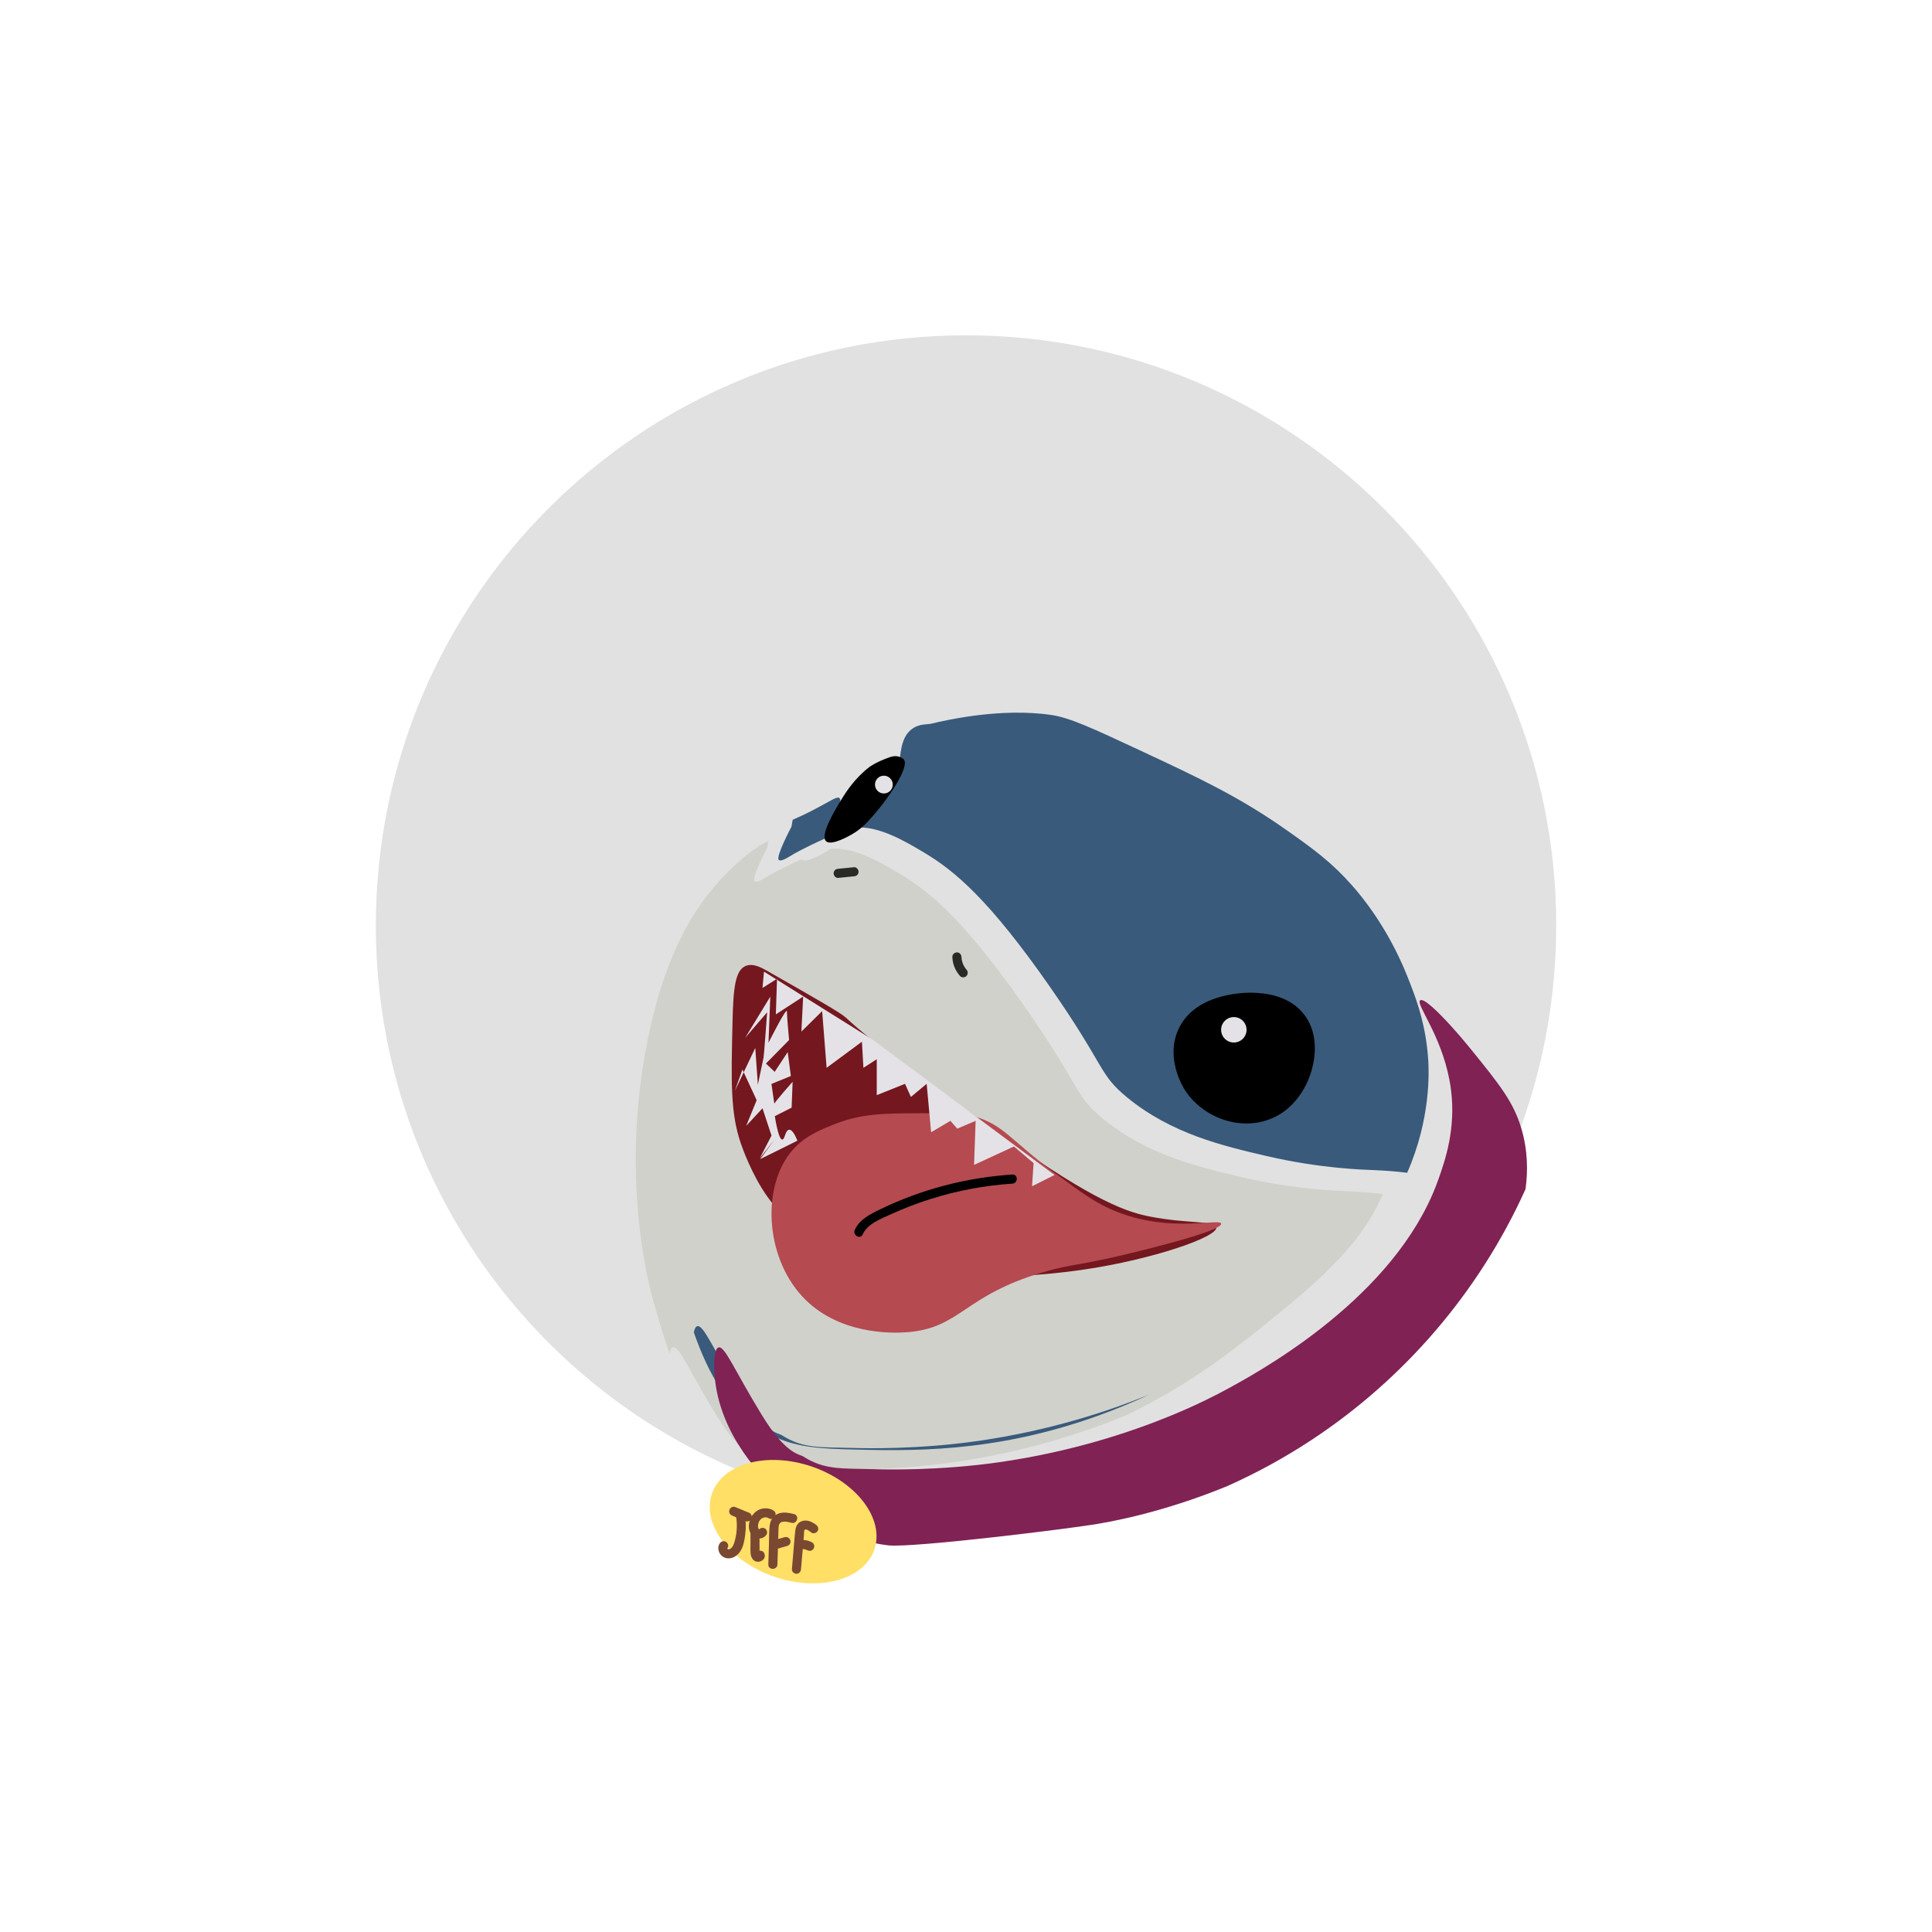 <?xml version="1.0" encoding="UTF-8"?>
<svg id="Layer_2" data-name="Layer 2" xmlns="http://www.w3.org/2000/svg" xmlns:xlink="http://www.w3.org/1999/xlink" viewBox="0 0 636.69 636.69">
  <defs>
    <style>
      .cls-1 {
        fill: #395a7b;
      }

      .cls-1, .cls-2, .cls-3, .cls-4, .cls-5, .cls-6, .cls-7, .cls-8, .cls-9, .cls-10, .cls-11, .cls-12, .cls-13 {
        stroke-width: 0px;
      }

      .cls-2 {
        fill: #e1e1e1;
      }

      .cls-4 {
        fill: #b54a50;
      }

      .cls-5 {
        fill: #74171f;
      }

      .cls-6 {
        fill: #e4e2e7;
      }

      .cls-7 {
        fill: none;
      }

      .cls-8 {
        fill: #d0d1cb;
        filter: url(#drop-shadow-1);
      }

      .cls-9 {
        filter: url(#drop-shadow-3);
      }

      .cls-9, .cls-11 {
        fill: #ffdf66;
      }

      .cls-10 {
        fill: #282a25;
      }

      .cls-12 {
        fill: #802254;
        filter: url(#drop-shadow-2);
      }

      .cls-13 {
        fill: #7a4831;
      }
    </style>
    <filter id="drop-shadow-1" filterUnits="userSpaceOnUse">
      <feOffset dx="-8" dy="7"/>
      <feGaussianBlur result="blur" stdDeviation="5"/>
      <feFlood flood-color="#000" flood-opacity=".49"/>
      <feComposite in2="blur" operator="in"/>
      <feComposite in="SourceGraphic"/>
    </filter>
    <filter id="drop-shadow-2" filterUnits="userSpaceOnUse">
      <feOffset dx="7" dy="7"/>
      <feGaussianBlur result="blur-2" stdDeviation="5"/>
      <feFlood flood-color="#000" flood-opacity=".6"/>
      <feComposite in2="blur-2" operator="in"/>
      <feComposite in="SourceGraphic"/>
    </filter>
    <filter id="drop-shadow-3" filterUnits="userSpaceOnUse">
      <feOffset dx="7" dy="7"/>
      <feGaussianBlur result="blur-3" stdDeviation="5"/>
      <feFlood flood-color="#000" flood-opacity=".6"/>
      <feComposite in2="blur-3" operator="in"/>
      <feComposite in="SourceGraphic"/>
    </filter>
  </defs>
  <g id="Layer_1-2" data-name="Layer 1">
    <g>
      <path class="cls-2" d="M512.85,305c0,28.49-6.13,55.54-17.13,79.92-15.27,33.83-39.92,62.51-70.65,82.71-8.8,5.79-18.1,10.88-27.82,15.2-23.21,10.32-48.82,16.22-75.76,16.64-1.05.02-2.09.03-3.14.03-16.9,0-33.29-2.16-48.93-6.22-5.18-1.33-10.27-2.88-15.27-4.63h0c-2.8-.98-5.58-2.02-8.32-3.13-12.04-4.84-23.48-10.85-34.19-17.89-52.87-34.76-87.78-94.62-87.78-162.63,0-107.42,87.08-194.5,194.5-194.5s194.5,87.08,194.5,194.5Z"/>
      <path class="cls-8" d="M463.73,386.49c-.33.76-.68,1.52-1.05,2.29-4.01,8.39-10.69,18.64-31.5,35.61-14.84,12.1-30.39,24.78-52.47,35.19-.04.02-.09.04-.14.06-13.12,5.37-32.48,11.81-56.21,15.22-19.94,2.87-37.75,2.42-40.96,2.32-11.03-.32-16.62.33-23.67-4.17-1.36-.87-5.69-.64-13.59-13.53-9.01-14.68-12.28-22.99-14.35-22.44-.58.16-.93.96-1.14,2.04-1.71-4.86-3.17-9.8-4.57-14.59-1.74-5.94-8.03-28.58-6.26-60.56.4-7.25,2.87-44.82,19.27-70.23,7.75-12.01,18.2-20.67,23.38-23.19.22-.11.47-.22.76-.35-.15.71-.28,1.47-.4,2.27h0c-.06.11-5.29,9.97-4.17,10.96.74.66,2.91-.75,4.69-1.83,0,0,3.27-1.97,10.98-5.44.04.1.09.19.17.26.87.75,4.77-.63,9.17-3.62,7.65-.78,16.36,4.31,22.99,8.28,9.92,5.95,21.22,15.26,41.48,44.35,18.44,26.49,15.85,28.51,25.3,36.26,14.67,12.04,31.66,15.99,45.91,19.31,17.93,4.16,31.73,4.5,36.26,4.69,3.46.15,6.83.43,10.12.84Z"/>
      <path class="cls-1" d="M256.66,283.39c-1.12-.99,4.11-10.85,4.17-10.95h0c.12-.81.25-1.57.4-2.28,1.36-.62,3.51-1.53,6.87-3.27,5.52-2.85,7.5-4.4,8.38-3.98.05.01.09.04.13.07,1.63,1.26-3.58,8.91-4.27,12.13-.09.42-.1.76-.01,1.01-7.71,3.47-10.98,5.44-10.98,5.44-1.78,1.08-3.95,2.49-4.69,1.83Z"/>
      <path class="cls-1" d="M322.36,474.86c23.73-3.41,43.09-9.85,56.21-15.22-5.11,2.41-10.58,4.69-16.46,6.82-34.71,12.54-62.37,11.75-83.54,11.15-11.42-.33-18.2-1.32-25.24-5.09-13.21-7.07-19.93-19.94-24.68-33.44.21-1.08.56-1.88,1.14-2.04,2.07-.55,5.34,7.76,14.35,22.44,7.9,12.89,12.23,12.66,13.59,13.53,7.05,4.5,12.64,3.85,23.67,4.17,3.21.1,21.02.55,40.96-2.32Z"/>
      <path class="cls-1" d="M463.73,386.49c-3.29-.41-6.66-.69-10.12-.84-4.53-.19-18.33-.53-36.26-4.69-14.25-3.32-31.24-7.27-45.91-19.31-9.45-7.75-6.86-9.77-25.3-36.26-20.26-29.09-31.56-38.4-41.48-44.35-6.63-3.97-15.34-9.06-22.99-8.28,5.94-4.02,12.79-10.96,14.41-19.56.81-4.33.49-10.23,4.66-13.11,2.33-1.61,4.94-1.32,6-1.57,4.75-1.12,23-5.41,39.92-2.87,5.93.89,13.6,4.44,28.69,11.48,20.45,9.54,33.14,15.54,48.52,26.35,8.97,6.3,14.9,10.64,21.66,18.26,2.91,3.28,11.76,13.72,18.26,30,.39.99.81,2.05,1.24,3.17,2.32,6,4.93,13.87,5.61,24,.03.25.05.49.06.74.19,3.35.88,19.04-6.97,36.84Z"/>
      <path class="cls-3" d="M412.99,327.15c-.88-.04-19.31-.63-24.85,12.52-3.97,9.43,1.75,18.63,2.35,19.57,5.68,8.83,17.72,13.54,27.98,9.59,10.14-3.91,13.24-14.24,13.7-15.85.62-2.2,3.2-11.33-2.35-18.59-5.12-6.69-13.54-7.09-16.83-7.24Z"/>
      <path class="cls-3" d="M297.81,250.21c2.21,2.35-5.28,13.6-11.98,20.7-.66.7-2.32,2.42-4.96,3.97-.73.43-6.88,4.02-8.65,2.34-2.16-2.06,3.36-11,5.46-14.39,1.11-1.79,4.21-6.59,8.93-10.14,0,0,2-1.5,6.31-3.05.79-.29,2-.68,3.33-.28.64.19,1.28.55,1.56.85Z"/>
      <path class="cls-5" d="M245.71,318.34c-3.38,1.44-4.04,7.09-4.3,18.2-.48,20.15-.71,30.23,2.74,40.3.46,1.34,3.59,10.31,8.8,17.61,25.45,35.62,95.99,25.16,104.67,23.87,21.75-3.23,43.71-10.58,43.24-13.89-.3-2.15-9.81-1.14-21.91-3.52-6.77-1.33-17.62-4.37-48.33-26.41-28.66-20.57-42.99-30.86-51.85-39.13-1.73-1.62-9.83-6.23-26.02-15.46-1.84-1.05-4.63-2.59-7.04-1.57Z"/>
      <path class="cls-4" d="M303.23,366.87c-11.6.01-19.27.09-27.98,3.52-4.72,1.86-9.85,3.88-13.89,8.41-10.36,11.6-9.4,34.89,2.93,48.33,11.65,12.7,29.46,12.26,34.24,11.93,18.19-1.23,18.82-12.22,45.78-19.96,9.79-2.81,11.35-1.83,32.09-7.04,6.45-1.62,26.38-6.67,26.02-8.8-.32-1.9-16.02,3.08-33.85-3.72-6.97-2.66-11.69-6.14-21.13-13.11-14.41-10.63-16.69-15.84-26.61-18.59-3.58-.99-8.26-.99-17.61-.98Z"/>
      <polygon class="cls-6" points="347.54 387.21 340.11 390.93 340.62 383.3 334.14 377.82 321 383.89 321.52 369.37 315.46 371.95 313.21 369.37 306.85 373.13 305.38 357.18 300.19 361.49 298.24 357.18 288.94 360.9 288.94 349.06 284.54 351.9 284.05 343.29 272.41 351.9 270.94 333.21 264.1 339.96 264.68 328.42 255.68 334.29 256.07 322.55 251.28 325.58 251.77 320.2 287.57 342.61 347.54 387.21"/>
      <path class="cls-6" d="M255.42,375.34l-5.02,6.33,3.85-7.43-2.97-9-5.38,5.8,3.46-8.48-4.7-10.11-2.48,7.04,6.72-14.15.85,12.13s1.76-8.41,1.89-9,1.17-14.87,1.17-14.87l-7.24,8.41,8.28-13.57-.59,15.2s6.07-12.13,6.07-10.3.72,9.39.72,9.39l-7.63,7.76,2.87,2.74,4.3-6.52,1.04,7.89-6.39,2.61s.97,6.98.97,6.52,6-7.24,6-7.24l-.33,8.54-5.54,2.8s1.7,11.54,3.33,6.39,4.11,1.7,4.11,1.7l-12.26,6.07,4.89-6.65Z"/>
      <path class="cls-12" d="M495.72,384.92c-15.27,33.83-39.92,62.51-70.65,82.71-8.8,5.79-18.1,10.88-27.82,15.2-22,9-39.54,11.91-44.32,12.65-5.39.83-18.29,2.5-31.44,3.99-15.74,1.78-31.84,3.29-35.87,2.79-3.26-.4-6.34-1.07-9.22-1.93-9.91-2.91-17.51-7.96-22.25-11.68h0c-1.36-1.08-2.49-2.04-3.37-2.81-.22-.19-.43-.37-.62-.54-5.29-4.66-20.2-19.18-21.66-39.13-.05-.73-.32-4.62.17-7.09.21-1.08.56-1.88,1.14-2.04,2.07-.55,5.34,7.76,14.35,22.44,7.9,12.89,12.23,12.66,13.59,13.53,7.05,4.5,12.64,3.85,23.67,4.17,3.21.1,21.02.55,40.96-2.32,23.73-3.41,43.09-9.85,56.21-15.22.05-.02.1-.04.14-.06,8.99-3.68,15.02-6.86,17.51-8.19,10.1-5.42,53.01-28.43,68.81-64.73.75-1.71,1.43-3.44,2.05-5.21,2.12-6.06,5.67-16.22,4.11-29.06-.14-1.19-.33-2.35-.55-3.48-2.85-15.15-11.27-25.11-9.62-26.26.58-.41,2.07.54,4.01,2.26,3.67,3.25,8.97,9.26,12.84,14.05,9.22,11.4,13.83,17.1,16.44,25.82,2.18,7.3,2.22,14.18,1.4,20.14Z"/>
      <g>
        <ellipse class="cls-9" cx="252.49" cy="505.85" rx="19.17" ry="28.3" transform="translate(-307.96 580.24) rotate(-71.04)"/>
        <path class="cls-13" d="M241.4,499.51c1.48.61,2.96,1.21,4.44,1.82.34.14.86.02,1.16-.15s.61-.54.69-.9c.09-.38.07-.81-.15-1.16s-.51-.53-.9-.69c-1.48-.61-2.96-1.21-4.44-1.82-.34-.14-.86-.02-1.16.15s-.61.54-.69.9c-.09.38-.07.81.15,1.16s.51.53.9.69h0Z"/>
        <path class="cls-13" d="M242.62,500.05c.41,2.78.19,5.7-.66,8.38-.28.89-.76,1.92-1.67,2.1-.14.03-.16.02-.36,0,.2.03-.19-.02-.04,0,.1,0-.15-.16-.03,0-.02-.03-.23-.34-.13-.21.03.07.03.06,0-.03-.03-.11-.03-.09-.01.04v-.14s-.02.08-.03.12c.04-.15.05-.18.02-.09-.04.09-.02.07.06-.07.45-.67.13-1.66-.54-2.05-.74-.43-1.6-.13-2.05.54-1.05,1.56-.22,3.81,1.42,4.58,1.99.93,4.14-.18,5.29-1.87s1.46-3.8,1.71-5.7c.28-2.14.22-4.26-.1-6.39-.12-.8-1.13-1.24-1.85-1.05-.86.24-1.17,1.04-1.05,1.85h0Z"/>
        <path class="cls-13" d="M254.91,497.8c-1.12-.71-2.48-.87-3.76-.61s-2.38,1.08-3.17,2.12c-1.47,1.94-1.8,5.42.3,7.05.58.45,1.33.7,2.07.65.95-.06,1.68-.49,2.24-1.26.22-.3.24-.82.15-1.16s-.36-.73-.69-.9c-.78-.41-1.56-.14-2.05.54-.02.02.2-.29.12-.16-.02.03-.06.05-.08.08-.01.02.27-.23.15-.13-.05.04-.22.11.02,0,.25-.11-.01-.02-.07,0-.15.07.25-.06.21-.03-.02.02-.13,0-.15,0-.04,0-.08,0-.11,0-.17.02.24.01.21.03-.06.03-.19-.06-.26-.07-.13-.01.17.06.18.08,0,0-.1-.06-.1-.06,0,0-.09-.06-.1-.06.06.01.27.24.12.08-.06-.06-.12-.14-.18-.2.27.24.09.11.01-.03-.02-.03-.04-.09-.06-.12,0,0,.11.3.06.15-.03-.1-.07-.2-.1-.3-.02-.09-.04-.18-.06-.27-.05-.26.03.34,0-.01-.01-.2-.01-.4,0-.6,0-.05,0-.09.01-.14.01-.2-.05.32-.02.12.02-.09.03-.18.05-.27.04-.2.1-.39.16-.58.02-.05.05-.12.06-.17,0,0-.13.29-.06.14.04-.08.08-.17.12-.25.09-.18.2-.35.31-.51.14-.21-.2.23.02-.02.06-.07.12-.14.19-.2s.13-.13.2-.19c.03-.03.08-.06.11-.09-.07.1-.24.18-.04.04.15-.1.31-.19.47-.27.04-.02.09-.03.12-.06,0,0-.3.11-.15.07.12-.03.23-.08.35-.11.1-.03.21-.05.31-.07.25-.05-.33.03,0,0,.23-.02.45.02.68.01,0,0-.33-.06-.18-.02.06.01.12.02.18.04.1.02.2.05.3.09.05.02.11.05.17.06-.06-.02-.29-.14-.11-.04.11.06.21.12.31.18.66.42,1.68.16,2.05-.54.39-.74.17-1.6-.54-2.05h0Z"/>
        <path class="cls-13" d="M247.32,505.13v3.44c.01,1.09-.05,2.2.03,3.29.11,1.38.81,2.71,2.32,2.82,1.17.09,2.52-.85,2.37-2.14-.09-.78-.62-1.54-1.5-1.5-.73.03-1.6.67-1.5,1.5.01.16.03.11.04-.17.07-.28.23-.48.46-.62-.13.07-.09.06.14-.05-.16.04-.11.03.15-.01-.16,0-.11,0,.15.03.15.04.27.12.37.23-.12-.12-.11-.11.02.04-.08-.15-.07-.13.01.05-.02-.07-.04-.15-.06-.23.02.2.03.22,0,.04,0-.16-.01-.32-.01-.48,0-.42,0-.83,0-1.25,0-1.67,0-3.34-.01-5.01,0-.78-.69-1.54-1.5-1.5s-1.5.66-1.5,1.5h0Z"/>
        <path class="cls-13" d="M261.65,498.95c-1.55-.4-3.32-.72-4.89-.23-1.83.58-2.86,2.09-3.1,3.95-.27,2.05-.19,4.17-.25,6.23-.07,2.22-.14,4.44-.21,6.66-.06,1.93,2.94,1.93,3,0,.11-3.68.23-7.36.34-11.05.03-.95-.09-2.47.93-2.87s2.34-.07,3.39.2c1.87.48,2.67-2.41.8-2.89h0Z"/>
        <path class="cls-13" d="M255.76,510.51c1.22-.35,2.44-.69,3.65-1.04.36-.1.7-.36.9-.69s.27-.8.15-1.16c-.25-.77-1.04-1.28-1.85-1.05-1.22.35-2.44.69-3.65,1.04-.36.1-.7.36-.9.69s-.27.8-.15,1.16c.25.77,1.04,1.28,1.85,1.05h0Z"/>
        <path class="cls-13" d="M268.92,502.47c-1.36-.97-2.98-1.78-4.67-1.17-1.96.7-2.15,2.53-2.3,4.34-.33,3.83-.66,7.66-.98,11.5-.07.81.74,1.5,1.5,1.5.87,0,1.43-.69,1.5-1.5.26-3.07.52-6.13.79-9.2.07-.77.13-1.53.2-2.3.03-.3-.05-1.31.23-1.53.53-.41,1.84.69,2.22.96.66.47,1.67.12,2.05-.54.44-.75.12-1.58-.54-2.05h0Z"/>
        <path class="cls-13" d="M264.1,510.49h.05c-.13.01-.27.03-.4.05.45-.06.91-.06,1.36,0l-.4-.05c.47.06.93.19,1.37.37l-.36-.15c.12.05.23.1.35.16.36.18.76.26,1.16.15.35-.1.73-.36.9-.69.18-.35.28-.77.15-1.16-.12-.36-.34-.72-.69-.9-.6-.3-1.24-.55-1.91-.66-.38-.06-.77-.11-1.16-.12-.41,0-.81.05-1.22.1-.34.05-.73.41-.9.69-.19.32-.27.8-.15,1.16s.34.71.69.9l.36.15c.27.07.53.07.8,0h0Z"/>
      </g>
      <path class="cls-11" d="M258.2,487.9c.17-.36.34-.71.54-1.05.03-.05.35-.49.19-.29.09-.11.19-.21.29-.31.13-.12.14-.12.02-.02.08-.05.16-.1.24-.14-.22.1.12,0,.19,0,.33,0,.77.15,1.16.26,1.94.57,3.88,1.14,5.81,1.72l-.66-2.51c-.51.66-1.03,1.32-1.54,1.98-.22.28-.45.55-.66.84-.19.18-.13.15.2-.07l.56.04s-.52-.3-.58-.33c-1.47-.84-2.94-1.69-4.41-2.53l-.76,2.8c1.56.08,3.04.34,4.55.78l-.36-2.74-1.55.7c-.74.34-.92,1.4-.54,2.05.44.76,1.31.87,2.05.54l1.55-.7c.53-.24.8-.96.72-1.49-.09-.59-.49-1.08-1.07-1.25-1.74-.51-3.54-.8-5.35-.89-1.51-.08-2.01,2.08-.76,2.8.87.5,1.73.99,2.6,1.49s1.77,1.13,2.72,1.52c1.2.49,2.19-.11,2.92-1.04.61-.79,1.22-1.57,1.84-2.36.34-.44.54-.89.39-1.46-.14-.51-.54-.9-1.05-1.05-1.11-.33-2.22-.66-3.34-.98s-2.25-.75-3.39-.97c-1.29-.25-2.5-.05-3.51.82-.72.62-1.2,1.5-1.59,2.35-.34.73-.21,1.62.54,2.05.65.38,1.71.2,2.05-.54h0Z"/>
      <path class="cls-3" d="M333.62,387.07c-15.12.98-29.97,4.87-43.6,11.48-3.22,1.56-6.78,3.32-8.32,6.75-.79,1.75,1.8,3.27,2.59,1.51,1.63-3.61,6.15-5.2,9.5-6.74,4.2-1.93,8.53-3.57,12.94-4.96,8.73-2.75,17.76-4.45,26.9-5.04,1.92-.12,1.93-3.13,0-3h0Z"/>
      <circle class="cls-6" cx="406.61" cy="339.37" r="4.19"/>
      <circle class="cls-6" cx="291.28" cy="258.56" r="2.93"/>
      <path class="cls-10" d="M313.84,315.36c.08,2.33.98,4.53,2.53,6.28.52.59,1.6.57,2.12,0,.58-.63.56-1.49,0-2.12-.08-.09-.15-.17-.22-.26-.09-.11-.15-.29.02.03-.09-.17-.24-.33-.34-.49-.21-.32-.39-.66-.55-1.01-.05-.1-.15-.43,0,0-.03-.08-.06-.16-.09-.24-.07-.19-.13-.38-.19-.57-.11-.38-.19-.77-.25-1.17l.05.4c-.04-.28-.06-.57-.07-.85-.03-.78-.67-1.54-1.5-1.5s-1.53.66-1.5,1.5h0Z"/>
      <path class="cls-10" d="M281.44,285.79c-1.74.17-3.48.34-5.22.52-.41.04-.76.14-1.06.44-.26.26-.46.69-.44,1.06.03.75.66,1.58,1.5,1.5,1.74-.17,3.48-.34,5.22-.52.41-.04.76-.14,1.06-.44.26-.26.46-.69.44-1.06-.03-.75-.66-1.58-1.5-1.5h0Z"/>
      <circle class="cls-7" cx="318.35" cy="318.35" r="318.35"/>
    </g>
  </g>
</svg>